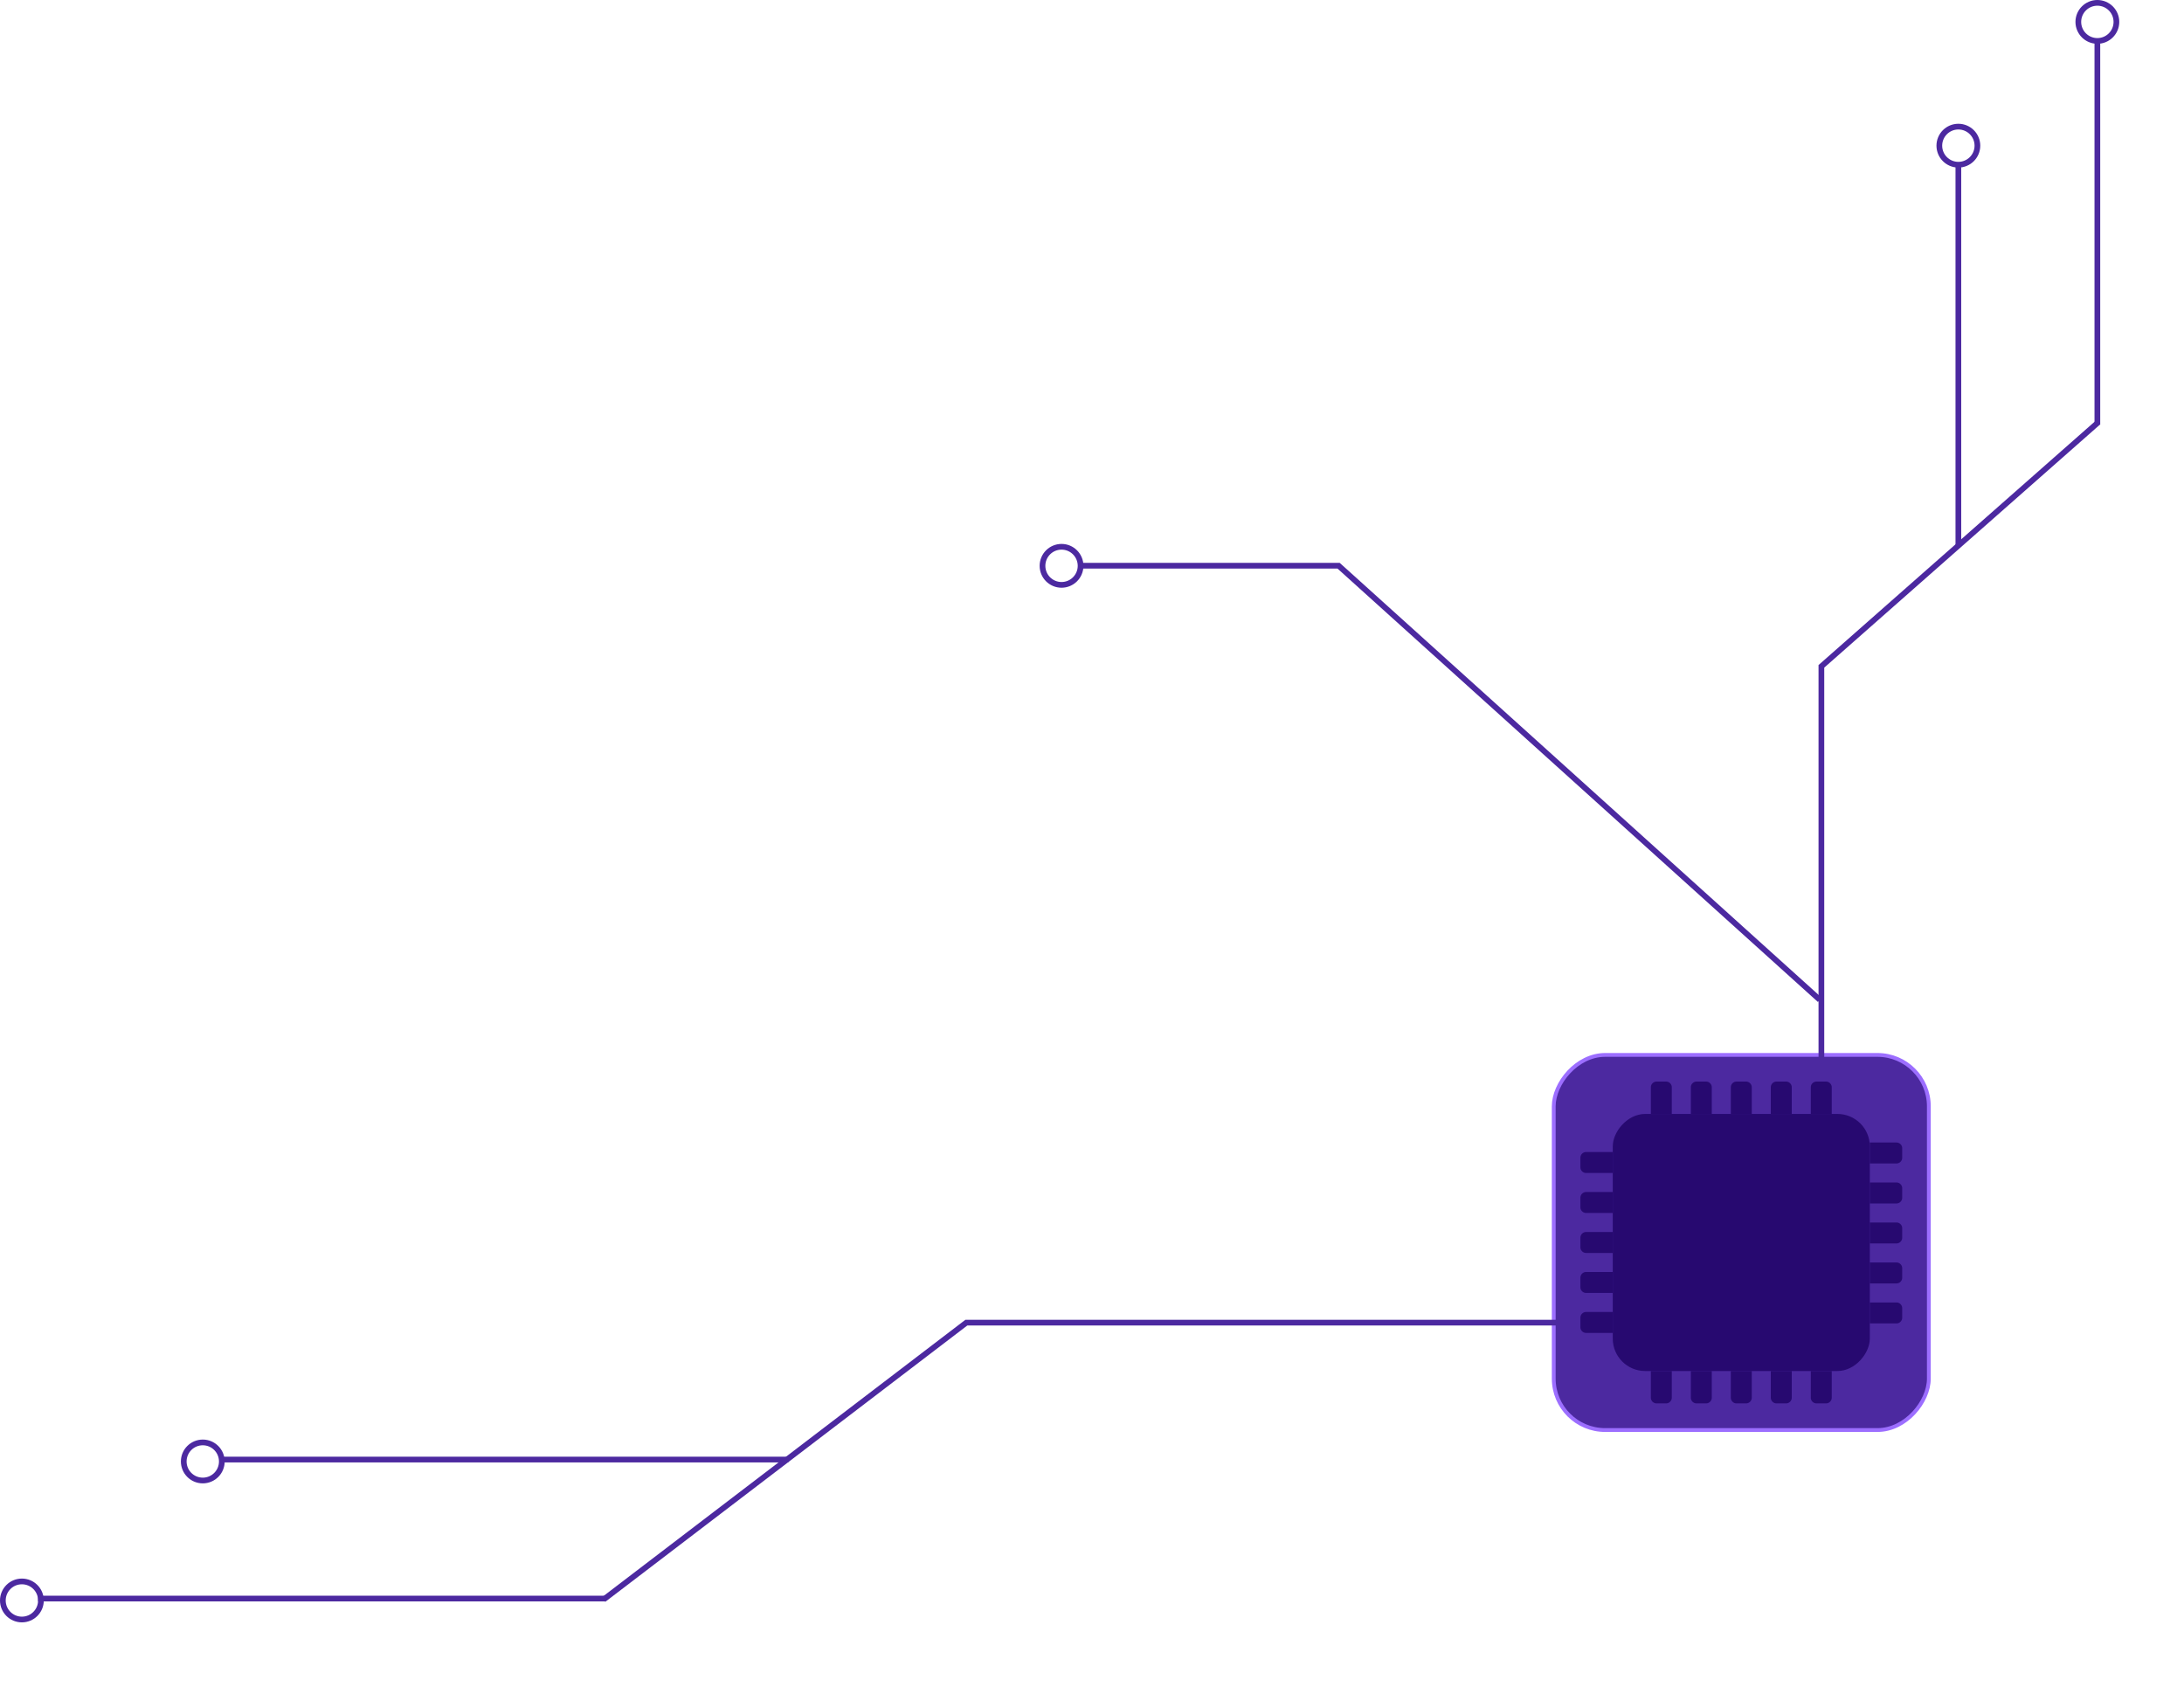 <svg width="786" height="607" fill="none" xmlns="http://www.w3.org/2000/svg"><g class="e1" stroke="#4C29A0" stroke-width="2.056"><path d="M217.915 575.281H13.706"/><circle r="6.853" transform="matrix(-1 0 0 1 7.88 575.966)"/></g><g class="e2" stroke="#4C29A0" stroke-width="2.056"><path d="M283.7 525.256H79.491"/><circle r="6.853" transform="matrix(-1 0 0 1 72.98 525.942)"/></g><g class="e3" stroke="#4C29A0" stroke-width="2.056"><path d="M389.057 203.578h92.685l173.199 156.24"/><circle r="6.853" transform="matrix(-1 0 0 1 382.036 203.625)"/></g><g class="e4" stroke="#4C29A0" stroke-width="2.056"><path d="M704.796 196.671V59.618"/><circle r="6.853" transform="matrix(-1 0 0 1 704.796 52.423)"/></g><g class="e5" stroke="#4C29A0" stroke-width="2.056"><path d="M754.82 152.814V15.076"/><circle r="6.853" transform="matrix(-1 0 0 1 754.82 7.88)"/></g><g class="e8"><rect x="-.685" y=".685" width="134.997" height="134.997" rx="18.502" transform="matrix(-1 0 0 1 693.489 378.952)" fill="#4C29A0" stroke="#9C6EFF" stroke-width="1.371"/><rect width="92.511" height="92.511" rx="11.649" transform="matrix(-1 0 0 1 672.931 400.881)" fill="#270970"/><path d="M659.226 391.287a2.056 2.056 0 00-2.056-2.056h-3.426c-1.136 0-2.056.92-2.056 2.056v9.593h7.538v-9.593zM644.835 391.287c0-1.136-.92-2.056-2.056-2.056h-3.426c-1.135 0-2.056.92-2.056 2.056v9.593h7.538v-9.593zM630.445 391.287a2.056 2.056 0 00-2.056-2.056h-3.427c-1.135 0-2.055.92-2.055 2.056v9.593h7.538v-9.593zM616.054 391.287c0-1.136-.92-2.056-2.056-2.056h-3.426c-1.135 0-2.056.92-2.056 2.056v9.593h7.538v-9.593zM601.663 391.287c0-1.136-.92-2.056-2.055-2.056h-3.427c-1.135 0-2.055.92-2.055 2.056v9.593h7.537v-9.593zM570.827 414.586c-1.136 0-2.056.92-2.056 2.056v3.426c0 1.135.92 2.056 2.056 2.056h9.593v-7.538h-9.593zM570.827 428.977c-1.136 0-2.056.92-2.056 2.055v3.427c0 1.135.92 2.055 2.056 2.055h9.593v-7.537h-9.593zM570.827 443.367a2.056 2.056 0 00-2.056 2.056v3.426c0 1.136.92 2.056 2.056 2.056h9.593v-7.538h-9.593zM570.827 457.758c-1.136 0-2.056.92-2.056 2.056v3.426c0 1.135.92 2.056 2.056 2.056h9.593v-7.538h-9.593zM570.827 472.148a2.056 2.056 0 00-2.056 2.056v3.427c0 1.135.92 2.055 2.056 2.055h9.593v-7.538h-9.593zM682.525 411.16c1.135 0 2.056.92 2.056 2.055v3.427a2.057 2.057 0 01-2.056 2.056h-9.594v-7.538h9.594zM682.525 425.55c1.135 0 2.056.921 2.056 2.056v3.426a2.056 2.056 0 01-2.056 2.056h-9.594v-7.538h9.594zM682.525 439.941c1.135 0 2.056.92 2.056 2.056v3.426a2.057 2.057 0 01-2.056 2.056h-9.594v-7.538h9.594zM682.525 454.332c1.135 0 2.056.92 2.056 2.055v3.427a2.056 2.056 0 01-2.056 2.055h-9.594v-7.537h9.594zM682.525 468.722c1.135 0 2.056.921 2.056 2.056v3.426a2.056 2.056 0 01-2.056 2.056h-9.594v-7.538h9.594zM594.125 502.984c0 1.136.921 2.056 2.056 2.056h3.427c1.135 0 2.055-.92 2.055-2.056v-9.593h-7.538v9.593zM608.516 502.985c0 1.136.921 2.056 2.056 2.056h3.426c1.136 0 2.056-.92 2.056-2.056v-9.594h-7.538v9.594zM622.907 502.985c0 1.136.92 2.056 2.055 2.056h3.427c1.135 0 2.056-.92 2.056-2.056v-9.594h-7.538v9.594zM637.297 502.985c0 1.136.921 2.056 2.056 2.056h3.426c1.136 0 2.056-.92 2.056-2.056v-9.594h-7.538v9.594zM651.688 502.985c0 1.136.92 2.056 2.056 2.056h3.426c1.135 0 2.056-.92 2.056-2.056v-9.594h-7.538v9.594z" fill="#270970"/></g><path d="M655.499 384.059V239.798l99.635-87.814M562.228 475.989l-214.456-.001-130.543 99.636" stroke="#4C29A0" stroke-width="2.056"/></svg>